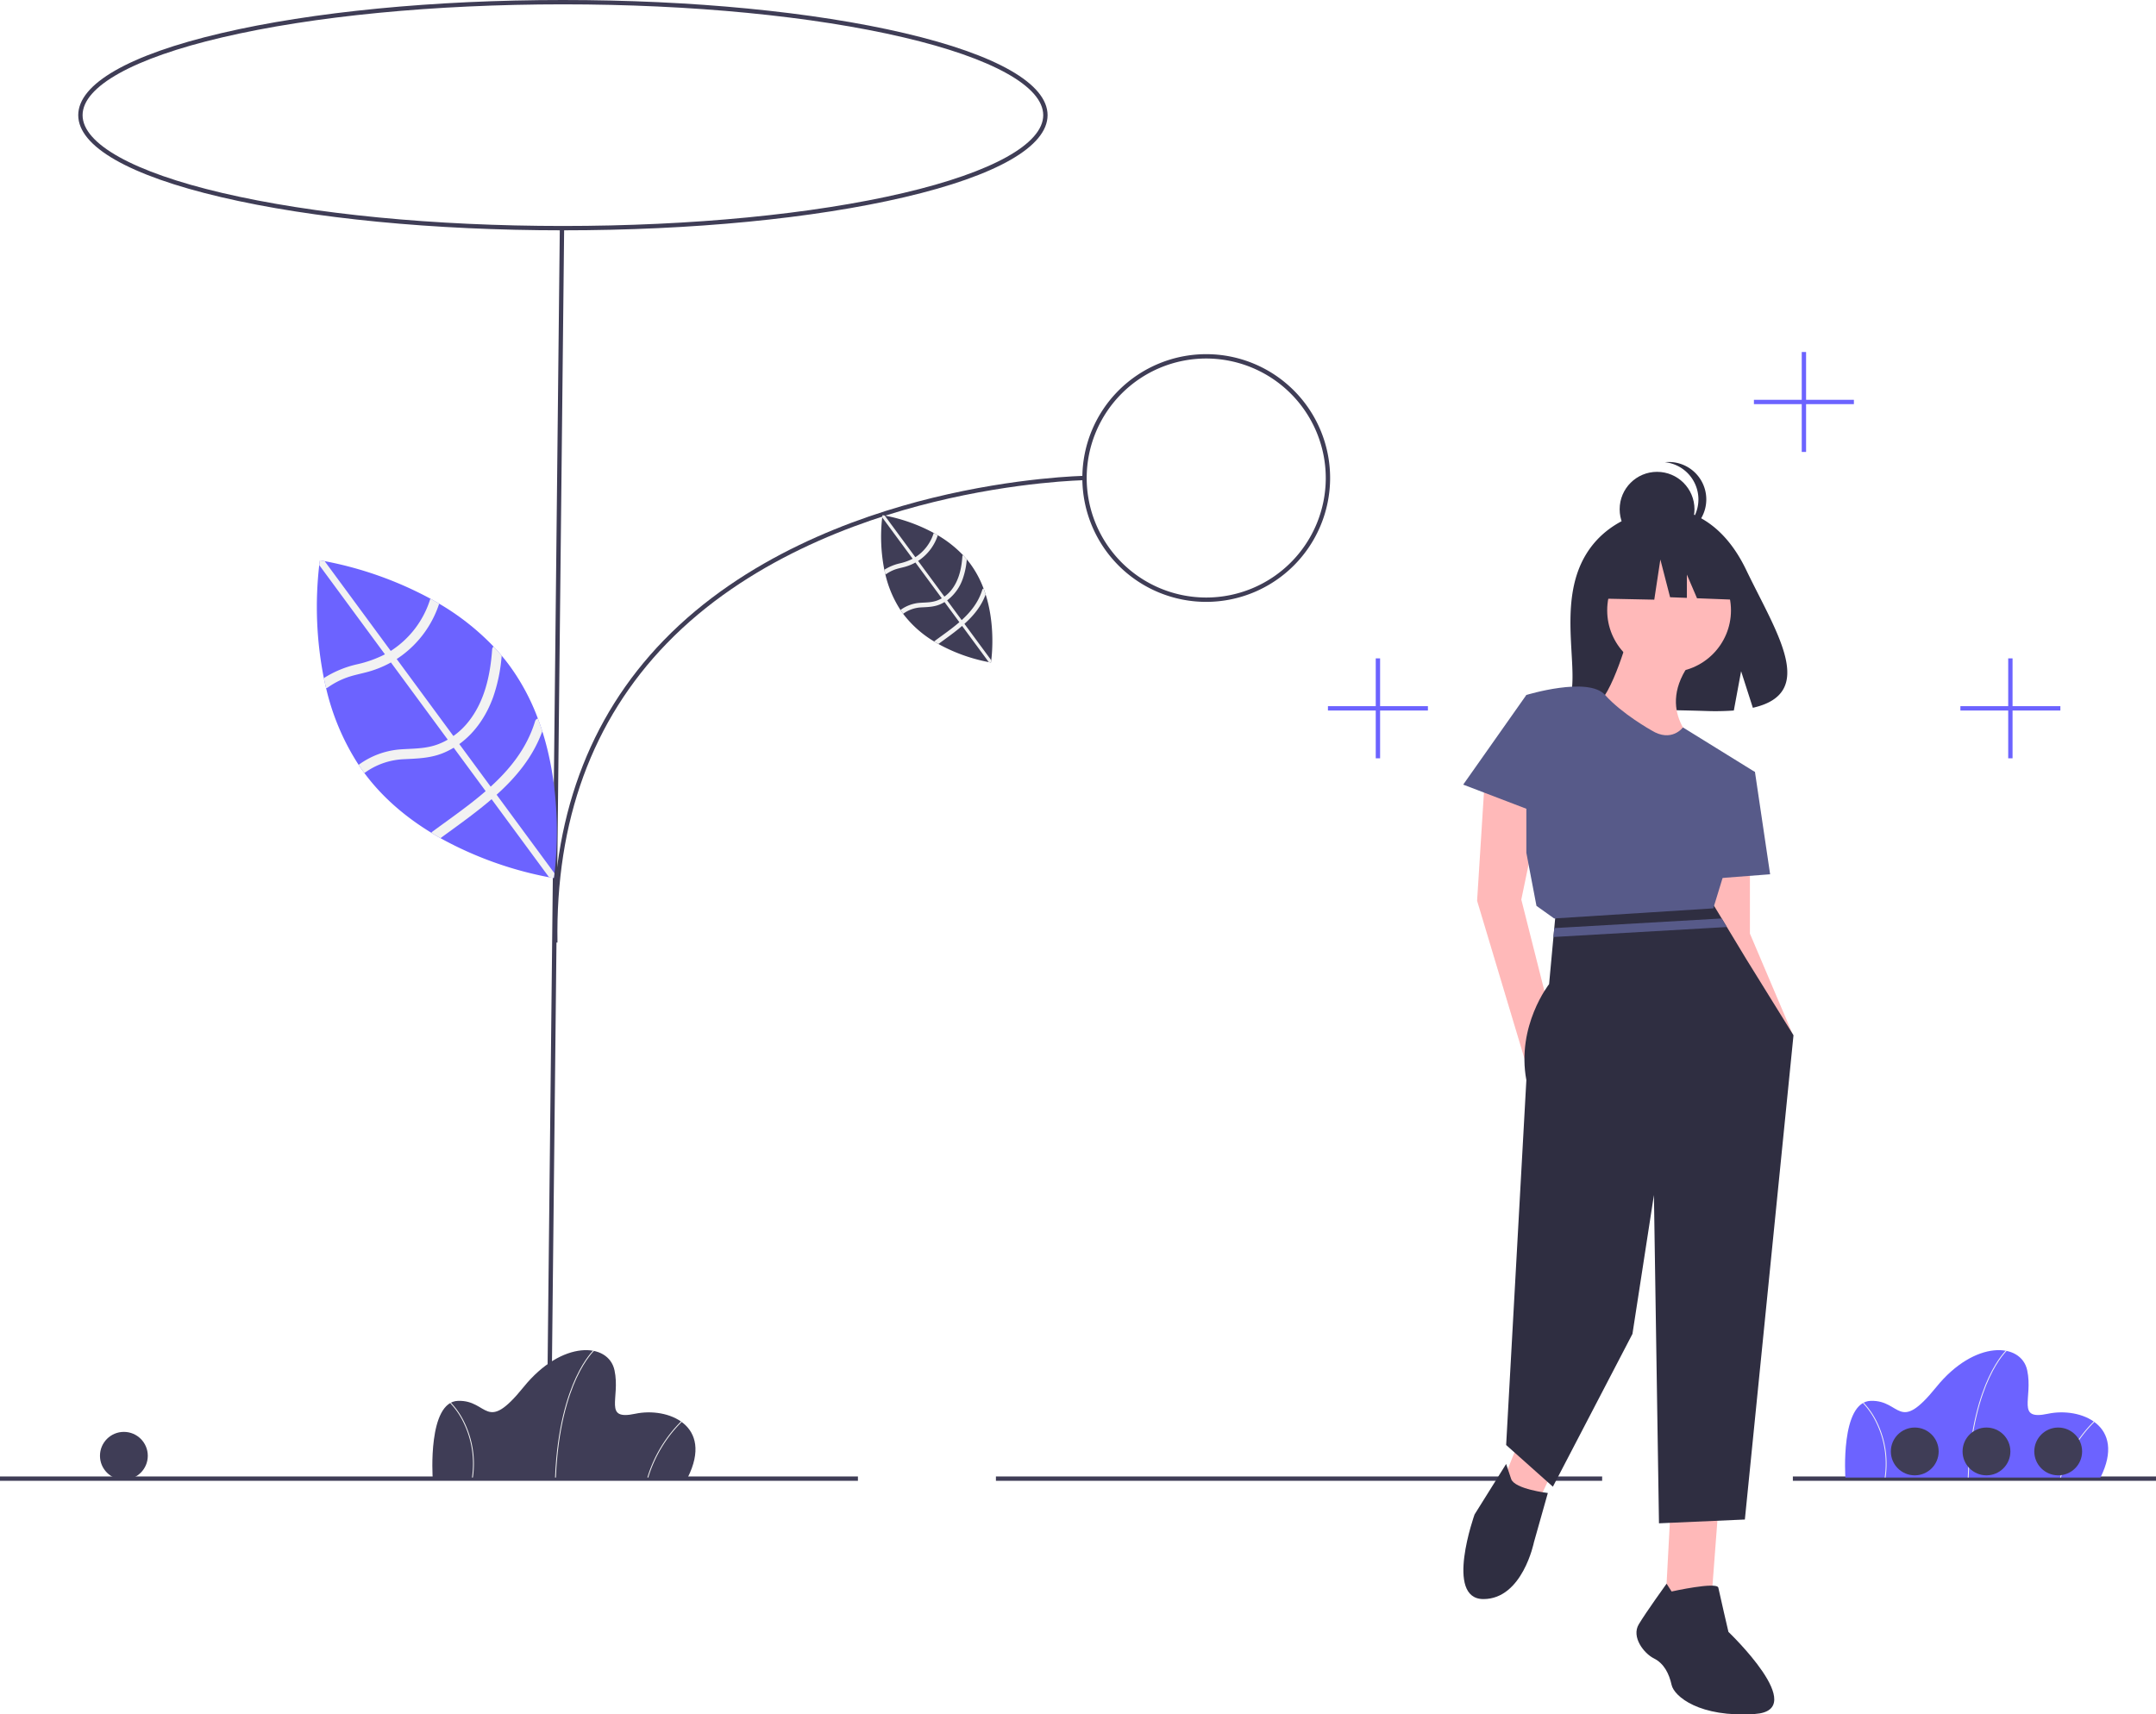 <svg xmlns="http://www.w3.org/2000/svg" id="b57890ef-e49e-4825-b120-0fc9392c6872" data-name="Layer 1" width="992" height="789.03" viewBox="0 0 992 789.03" xmlns:xlink="http://www.w3.org/1999/xlink"><title>nature_benefits</title><rect x="824.916" y="679.515" width="167.084" height="2" fill="#3f3d56"></rect><rect x="458.236" y="679.515" width="278.929" height="2" fill="#3f3d56"></rect><rect y="679.515" width="394.74" height="2" fill="#3f3d56"></rect><path d="M1059.442,735.485H942.08s-2.379-34.891,11.697-35.288,12.49,15.463,30.133-6.344,39.055-20.618,41.83-7.732-5.353,23.195,9.516,20.023S1071.535,711.299,1059.442,735.485Z" transform="translate(-93 -55.485)" fill="#6c63ff"></path><path d="M998.78,735.493l-.396-.016c.924-22.972,5.735-37.732,9.608-46.069,4.206-9.052,8.258-12.717,8.299-12.753l.263.296c-.04.036-4.045,3.664-8.217,12.654C1004.485,697.908,999.7,712.607,998.78,735.493Z" transform="translate(-93 -55.485)" fill="#f2f2f2"></path><path d="M1041.256,735.54l-.381-.111a61.505,61.505,0,0,1,15.485-25.763l.266.293A61.087,61.087,0,0,0,1041.256,735.54Z" transform="translate(-93 -55.485)" fill="#f2f2f2"></path><path d="M960.565,735.512l-.393-.055a43.183,43.183,0,0,0-3.884-25.24,34.754,34.754,0,0,0-6.13-8.945l.274-.286a35.189,35.189,0,0,1,6.211,9.055A43.579,43.579,0,0,1,960.565,735.512Z" transform="translate(-93 -55.485)" fill="#f2f2f2"></path><path d="M409.442,735.485H292.08s-2.379-34.891,11.697-35.288,12.49,15.463,30.133-6.344,39.055-20.618,41.83-7.732-5.353,23.195,9.516,20.023S421.535,711.299,409.442,735.485Z" transform="translate(-93 -55.485)" fill="#3f3d56"></path><path d="M348.78,735.493l-.396-.016c.924-22.972,5.735-37.732,9.608-46.069,4.206-9.052,8.258-12.717,8.299-12.753l.263.296c-.04.036-4.045,3.664-8.217,12.654C354.485,697.908,349.7,712.607,348.78,735.493Z" transform="translate(-93 -55.485)" fill="#f2f2f2"></path><path d="M391.256,735.54l-.381-.111a61.505,61.505,0,0,1,15.485-25.763l.266.293A61.087,61.087,0,0,0,391.256,735.54Z" transform="translate(-93 -55.485)" fill="#f2f2f2"></path><path d="M310.565,735.512l-.393-.055a43.183,43.183,0,0,0-3.884-25.24,34.754,34.754,0,0,0-6.13-8.945l.274-.286a35.189,35.189,0,0,1,6.211,9.055A43.579,43.579,0,0,1,310.565,735.512Z" transform="translate(-93 -55.485)" fill="#f2f2f2"></path><rect x="61.484" y="445.985" width="574.031" height="2" transform="translate(-195.202 735.179) rotate(-89.385)" fill="#3f3d56"></rect><path d="M347.5,489.305c-.941-56.511,16.176-103.317,50.875-139.118,37.026-38.202,87.701-56.75,123.692-65.583,38.967-9.563,69.613-10.115,69.918-10.12l.029,2c-.303.004-30.766.557-69.523,10.075-35.723,8.773-86.005,27.176-122.688,65.027C365.493,386.992,348.568,433.315,349.5,489.272Z" transform="translate(-93 -55.485)" fill="#3f3d56"></path><path d="M352,161.485c-59.373,0-115.203-5.418-157.206-15.257C152.366,136.29,129,122.886,129,108.485s23.366-27.805,65.794-37.743C236.797,60.903,292.627,55.485,352,55.485s115.203,5.418,157.206,15.257C551.634,80.68,575,94.084,575,108.485S551.634,136.29,509.206,146.228C467.203,156.066,411.373,161.485,352,161.485Zm0-104c-59.224,0-114.892,5.399-156.75,15.204C154.418,82.253,131,95.3,131,108.485s23.418,26.231,64.25,35.796c41.857,9.805,97.525,15.204,156.75,15.204s114.892-5.399,156.75-15.204C549.582,134.716,573,121.669,573,108.485s-23.418-26.231-64.25-35.796C466.892,62.884,411.224,57.485,352,57.485Z" transform="translate(-93 -55.485)" fill="#3f3d56"></path><path d="M648,332.485a57,57,0,1,1,57-57A57.065,57.065,0,0,1,648,332.485Zm0-112a55,55,0,1,0,55,55A55.062,55.062,0,0,0,648,220.485Z" transform="translate(-93 -55.485)" fill="#3f3d56"></path><circle cx="881" cy="668" r="11" fill="#3f3d56"></circle><circle cx="914" cy="668" r="11" fill="#3f3d56"></circle><circle cx="947" cy="668" r="11" fill="#3f3d56"></circle><circle cx="57" cy="670" r="11" fill="#3f3d56"></circle><path d="M327.459,361.859a100.515,100.515,0,0,1,13.02,24.31c.749,1.952,1.42,3.903,2.037,5.856l.009.012c9.157,28.796,6.579,57.402,5.587,65.373-.173,1.426-.3,2.189-.3,2.189l-2.179-.364a168.702,168.702,0,0,1-49.967-17.999c-1.387-.794-2.783-1.601-4.16-2.46-11.23-6.847-22.203-15.813-30.847-27.505l-.119-.161c-.876-1.19-1.726-2.398-2.531-3.62a110.586,110.586,0,0,1-14.961-35.28c-.38-1.554-.729-3.093-1.044-4.638a168.751,168.751,0,0,1-2.116-52.013c.173-1.426.3-2.188.3-2.188s.765.105,2.179.364a168.72,168.72,0,0,1,48.647,17.27c1.35.745,2.698,1.511,4.051,2.311a114.999,114.999,0,0,1,25.03,19.731c1.28,1.35,2.529,2.762,3.729,4.21Q325.714,359.475,327.459,361.859Z" transform="translate(-93 -55.485)" fill="#6c63ff"></path><path d="M319.919,376.274a75.66,75.66,0,0,0,3.905-19.018c-1.2-1.448-2.449-2.86-3.729-4.21a1.947,1.947,0,0,0-.656,1.419c-.851,11.822-3.466,23.949-11.063,33.38a33.51,33.51,0,0,1-6.77,6.377l-26.085-35.442c.73-.461,1.455-.956,2.161-1.476a48.212,48.212,0,0,0,17.383-23.989c-1.353-.8-2.7-1.566-4.051-2.311a43.748,43.748,0,0,1-17.645,23.685q-.293.187-.585.373l-30.417-41.328c-1.413-.259-2.179-.364-2.179-.364s-.127.762-.3,2.188l30.226,41.068a53.308,53.308,0,0,1-12.609,4.542,48.398,48.398,0,0,0-15.501,6.403c.315,1.545.665,3.084,1.044,4.638a2.305,2.305,0,0,0,.837-.368,37.24,37.24,0,0,1,8.562-4.487c2.853-1.03,5.816-1.625,8.737-2.38a47.821,47.821,0,0,0,11.684-4.606l26.149,35.529a30.575,30.575,0,0,1-4.133,1.991c-5.865,2.311-11.713,2.049-17.857,2.501a37.139,37.139,0,0,0-19.018,7.101c.804,1.223,1.655,2.431,2.531,3.62l.119.161.025-.018a32.963,32.963,0,0,1,17.857-6.342c6.333-.325,12.311-.406,18.303-2.829a36.564,36.564,0,0,0,4.909-2.467l14.703,19.976c-7.683,6.667-16.239,12.564-24.344,18.528a2.174,2.174,0,0,0-.606.656c1.377.859,2.773,1.665,4.16,2.46,7.841-5.752,16.058-11.513,23.517-17.939l26.45,35.938,2.179.364s.127-.762.3-2.189l-26.614-36.161c9.054-8.154,16.764-17.458,21.028-29.213l-.009-.012c-.616-1.954-1.288-3.905-2.037-5.856a1.837,1.837,0,0,0-1.305,1.342c-3.767,12.248-11.356,21.769-20.413,30.021l-14.429-19.605C311.628,392.654,316.844,384.841,319.919,376.274Z" transform="translate(-93 -55.485)" fill="#f2f2f2"></path><path d="M539.514,315.067a46.605,46.605,0,0,1,6.037,11.271c.347.905.659,1.81.944,2.715l.004.006c4.246,13.352,3.05,26.615,2.59,30.311-.08.661-.139,1.015-.139,1.015l-1.01-.169a78.221,78.221,0,0,1-23.168-8.345c-.643-.368-1.29-.742-1.929-1.14a49.899,49.899,0,0,1-14.303-12.753l-.055-.075c-.406-.552-.8-1.112-1.173-1.679a51.275,51.275,0,0,1-6.937-16.358c-.176-.721-.338-1.434-.484-2.15a78.244,78.244,0,0,1-.981-24.117c.08-.661.139-1.015.139-1.015s.355.049,1.01.169a78.229,78.229,0,0,1,22.556,8.007c.626.345,1.251.701,1.878,1.071a53.321,53.321,0,0,1,11.605,9.149c.594.626,1.173,1.281,1.729,1.952Q538.705,313.961,539.514,315.067Z" transform="translate(-93 -55.485)" fill="#3f3d56"></path><path d="M536.017,321.75a35.081,35.081,0,0,0,1.81-8.818c-.556-.671-1.135-1.326-1.729-1.952a.903.903,0,0,0-.304.658c-.395,5.482-1.607,11.104-5.13,15.477a15.537,15.537,0,0,1-3.139,2.957l-12.095-16.433c.339-.214.675-.443,1.002-.684a22.354,22.354,0,0,0,8.06-11.123c-.627-.371-1.252-.726-1.878-1.071a20.284,20.284,0,0,1-8.181,10.982l-.271.173-14.103-19.162c-.655-.12-1.01-.169-1.01-.169s-.059.353-.139,1.015L512.925,312.641a24.717,24.717,0,0,1-5.847,2.106,22.44,22.44,0,0,0-7.187,2.969c.146.716.308,1.43.484,2.15a1.069,1.069,0,0,0,.388-.171,17.267,17.267,0,0,1,3.97-2.08c1.323-.477,2.697-.753,4.051-1.104a22.172,22.172,0,0,0,5.417-2.136l12.124,16.473a14.175,14.175,0,0,1-1.916.923c-2.719,1.071-5.431.95-8.279,1.16a17.22,17.22,0,0,0-8.818,3.292c.373.567.767,1.127,1.173,1.679l.055.075.011-.008a15.284,15.284,0,0,1,8.28-2.94c2.937-.15,5.708-.188,8.486-1.312a16.953,16.953,0,0,0,2.276-1.144l6.817,9.262c-3.562,3.091-7.53,5.825-11.287,8.591a1.008,1.008,0,0,0-.281.304c.639.398,1.286.772,1.929,1.14,3.636-2.667,7.445-5.338,10.904-8.318l12.264,16.663,1.01.169s.059-.353.139-1.015l-12.34-16.766c4.198-3.781,7.773-8.095,9.75-13.545l-.004-.006c-.286-.906-.597-1.81-.944-2.715a.852.852,0,0,0-.605.622c-1.746,5.679-5.265,10.094-9.465,13.92l-6.69-9.09A21.03,21.03,0,0,0,536.017,321.75Z" transform="translate(-93 -55.485)" fill="#f2f2f2"></path><path d="M822.512,311.029C834.545,290.698,858.35,289.751,858.35,289.751s23.197-2.966,38.077,27.998c13.87,28.861,33.012,56.728,3.082,63.484l-5.406-16.827-3.348,18.08a117.11,117.11,0,0,1-12.806.219c-32.053-1.035-62.579.303-61.596-11.199C817.659,356.215,810.935,330.592,822.512,311.029Z" transform="translate(-93 -55.485)" fill="#2f2e41"></path><polygon points="683.117 359.364 679.631 414.573 702.295 490.121 714.499 471.524 699.97 413.992 709.269 369.244 683.117 359.364" fill="#ffb9b9"></polygon><polygon points="805.157 397.72 805.157 429.682 824.916 476.174 809.806 476.174 788.885 436.656 788.885 395.395 805.157 397.72" fill="#ffb9b9"></polygon><polygon points="699.389 662.138 689.51 686.546 706.363 694.101 715.661 674.342 699.389 662.138" fill="#ffb9b9"></polygon><polygon points="768.545 696.426 766.22 740.011 787.723 732.456 790.628 694.101 768.545 696.426" fill="#ffb9b9"></polygon><path d="M918.206,531.949,895.832,754.816l-39.518,1.743-2.325-151.096-9.879,63.925L807.499,739.706,785.997,720.529,795.295,552.579c-4.649-24.989,10.461-44.167,10.461-44.167l1.999-21.688.384-4.097,1.104-11.989,71.19-.291,4.742,7.845,2.383,3.94L896.413,496.79Z" transform="translate(-93 -55.485)" fill="#2f2e41"></path><path d="M788.321,736.22l-2.325-6.974-14.528,23.246s-13.947,38.936,4.068,38.936,23.246-26.151,23.246-26.151l6.393-22.664S790.065,740.869,788.321,736.22Z" transform="translate(-93 -55.485)" fill="#2f2e41"></path><path d="M862.126,787.941s20.921-4.649,21.502-1.743,4.649,20.34,4.649,20.34,37.774,36.031,12.204,37.774-37.193-8.136-38.355-13.366-3.487-9.879-8.136-12.204-10.461-9.879-6.974-15.691,12.798-18.701,12.798-18.701Z" transform="translate(-93 -55.485)" fill="#2f2e41"></path><circle cx="767.964" cy="280.911" r="28.476" fill="#ffb9b9"></circle><path d="M842.948,345.694s-8.136,30.8-16.272,34.868,27.314,24.408,27.314,24.408l20.34-6.393s-20.921-15.691-2.906-38.936Z" transform="translate(-93 -55.485)" fill="#ffb9b9"></path><path d="M852.828,391.604s-13.562-7.555-21.31-16.272-36.223,0-36.223,0v72.642l4.649,24.408,8.136,5.811,73.224-4.649,19.178-62.763-33.144-20.519S862.126,397.415,852.828,391.604Z" transform="translate(-93 -55.485)" fill="#575a89"></path><polygon points="709.269 321.009 702.295 319.847 673.238 361.108 712.756 376.218 709.269 321.009" fill="#575a89"></polygon><polygon points="798.183 352.972 807.481 355.296 814.455 402.369 784.236 404.693 798.183 352.972" fill="#575a89"></polygon><polygon points="792.174 422.709 715.138 427.143 714.755 431.24 794.557 426.649 792.174 422.709" fill="#575a89"></polygon><circle cx="762.436" cy="234.369" r="17.212" fill="#2f2e41"></circle><path d="M874.461,285.324a17.213,17.213,0,0,0-15.401-17.116,17.386,17.386,0,0,1,1.812-.097,17.212,17.212,0,0,1,0,34.425,17.386,17.386,0,0,1-1.812-.097A17.213,17.213,0,0,0,874.461,285.324Z" transform="translate(-93 -55.485)" fill="#2f2e41"></path><polygon points="734.832 253.585 758.35 241.265 790.828 246.305 797.548 275.983 780.821 275.34 776.148 264.436 776.148 275.16 768.43 274.863 763.95 257.504 761.15 275.983 733.712 275.423 734.832 253.585" fill="#2f2e41"></polygon><polygon points="948 325 926 325 926 303 924 303 924 325 902 325 902 327 924 327 924 349 926 349 926 327 948 327 948 325" fill="#6c63ff"></polygon><polygon points="657 325 635 325 635 303 633 303 633 325 611 325 611 327 633 327 633 349 635 349 635 327 657 327 657 325" fill="#6c63ff"></polygon><polygon points="853 184 831 184 831 162 829 162 829 184 807 184 807 186 829 186 829 208 831 208 831 186 853 186 853 184" fill="#6c63ff"></polygon></svg>